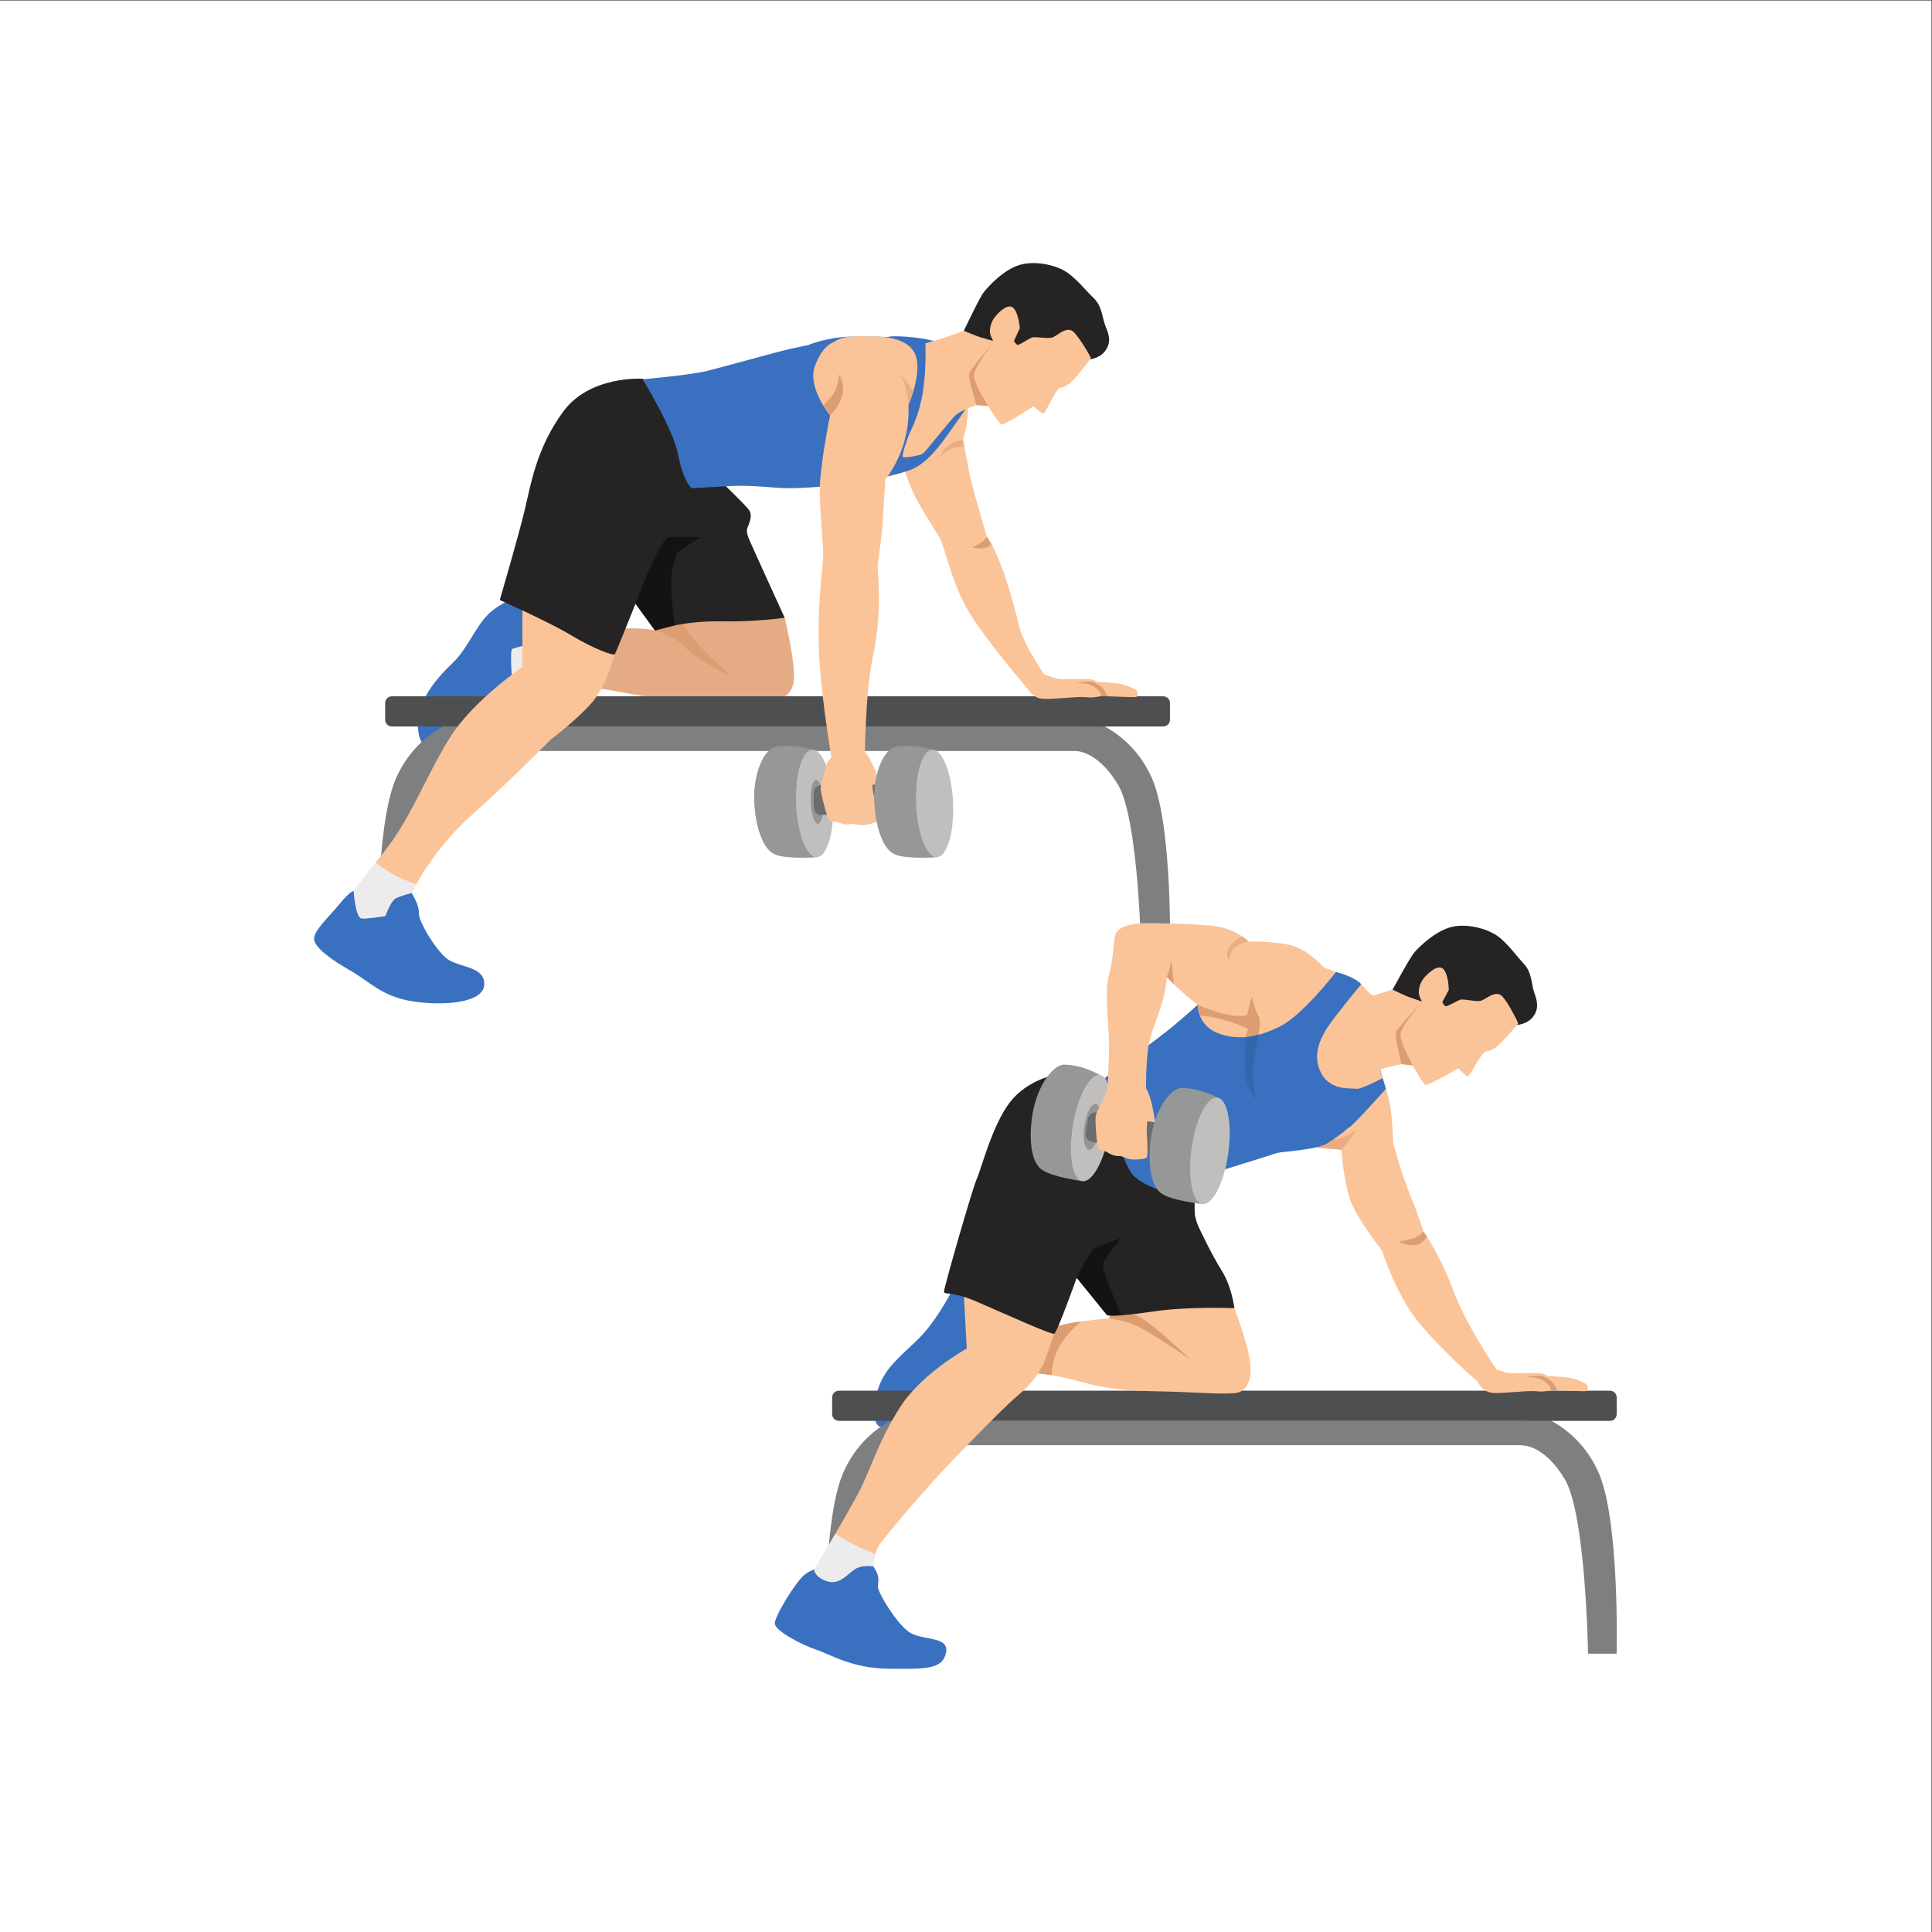 <?xml version="1.0" encoding="UTF-8" standalone="no"?>
<svg
   xmlns:dc="http://purl.org/dc/elements/1.1/"
   xmlns:cc="http://creativecommons.org/ns#"
   xmlns:rdf="http://www.w3.org/1999/02/22-rdf-syntax-ns#"
   xmlns:svg="http://www.w3.org/2000/svg"
   xmlns="http://www.w3.org/2000/svg"
   viewBox="0 0 2666.667 2666.667"
   height="2666.667"
   width="2666.667"
   xml:space="preserve"
   id="svg2"
   version="1.1"><rect x="0" y="0" width="2666.667" height="2666.667" fill="#333333" stroke="none"/><defs
     id="defs6"><clipPath
       id="clipPath136"
       clipPathUnits="userSpaceOnUse"><path
         id="path134"
         d="m 13888.6,8100.3 v 0 l -261.8,21.7 127.4,81.3 c 0,0 1.6,-0.1 4.7,-0.1 15.3,0 66.7,1.5 129.7,19 75.7,21 151.3,84 151.3,84 0,0 -16.8,-63 -151.3,-205.9" /></clipPath></defs><g
     transform="matrix(1.333,0,0,-1.333,0,2666.667)"
     id="g10"><g
       transform="scale(0.1)"
       id="g12"><g
         transform="scale(1.227)"
         id="g14"><path
           id="path16"
           style="fill:#ffffff;fill-opacity:1;fill-rule:nonzero;stroke:none"
           d="M 16300,0 H 0 V 16300 H 16300 V 0" /></g><path
         id="path18"
         style="fill:#3a70c0;fill-opacity:1;fill-rule:nonzero;stroke:none"
         d="m 5380.68,13817.9 c -23.06,10.3 -190.27,-47.4 -320.01,-168.5 -129.74,-121 -221.99,-363.2 -366.14,-501.6 -144.15,-138.4 -242.18,-253.7 -317.13,-409.4 -74.96,-155.7 -57.66,-377.2 0,-430.8 57.66,-53.5 351.8,247.2 443.98,286.7 92.18,39.4 351.73,-17.3 455.51,51.9 103.79,69.2 317.14,113 334.43,414 17.3,301 -16.73,359.9 0,404.7 16.74,44.9 -230.64,353 -230.64,353" /><path
         id="path20"
         style="fill:#e4ab84;fill-opacity:1;fill-rule:nonzero;stroke:none"
         d="m 6782.27,13476.6 c 0,0 -179.64,50.5 -523.14,0 -343.51,-50.4 -939.13,-170.1 -958.04,-195.3 -18.91,-25.3 0,-308.9 0,-308.9 0,0 573.56,-35.7 1096.7,-128.1 523.14,-92.5 705.92,-149.2 1153.43,-149.2 447.5,0 617.68,63 661.8,220.6 44.11,157.6 -88.24,693.3 -88.24,693.3 0,0 -693.32,327.8 -756.35,302.5 -63.03,-25.2 -586.16,-434.9 -586.16,-434.9" /><path
         id="path22"
         style="fill:#ececec;fill-opacity:1;fill-rule:nonzero;stroke:none"
         d="m 6085.8,13449.1 c -339.72,-57.5 -768.71,-146.5 -784.71,-167.8 -18.91,-25.3 0,-308.9 0,-308.9 0,0 368.83,-23 784.71,-79.7 v 556.4" /><path
         id="path24"
         style="fill:#dc9d71;fill-opacity:1;fill-rule:nonzero;stroke:none"
         d="m 7046.98,13583.8 c 0,0 75.64,-157 283.64,-355.8 207.99,-198.9 233.2,-224.1 233.2,-224.1 0,0 -340.35,165.3 -472.72,300.1 -132.35,134.8 -308.83,172.6 -308.83,172.6 l 264.71,107.2" /><path
         id="path26"
         style="fill:#7e7f81;fill-opacity:1;fill-rule:nonzero;stroke:none"
         d="m 11388.7,12228.8 h -6732 v 253.8 h 6732 v -253.8" /><path
         id="path28"
         style="fill:#7e7f81;fill-opacity:1;fill-rule:nonzero;stroke:none"
         d="m 11020.1,12355.7 c 22,22 109.9,-126.9 109.9,-126.9 0,0 227,17.1 446.6,-349 219.7,-366.2 241.7,-1808.7 241.7,-1808.7 h 296.2 c 0,0 33.3,1376.6 -186.4,1874.6 -219.7,497.9 -659,607.7 -659,607.7 l -249,-197.7" /><path
         id="path30"
         style="fill:#7e7f81;fill-opacity:1;fill-rule:nonzero;stroke:none"
         d="m 5008.49,12355.7 c -21.97,22 -109.84,-126.9 -109.84,-126.9 0,0 -227,17.1 -446.68,-349 -219.68,-366.2 -241.65,-1808.7 -241.65,-1808.7 h -296.2 c 0,0 -33.31,1376.6 186.36,1874.6 219.68,497.9 659.04,607.7 659.04,607.7 l 248.97,-197.7" /><path
         id="path32"
         style="fill:#4e4f51;fill-opacity:1;fill-rule:nonzero;stroke:none"
         d="M 12044.9,12795.1 H 4057.54 c -38.41,0 -69.56,-31.2 -69.56,-69.6 v -173.3 c 0,-38.4 31.15,-69.6 69.56,-69.6 h 7987.36 c 38.4,0 69.6,31.2 69.6,69.6 v 173.3 c 0,38.4 -31.2,69.6 -69.6,69.6" /><path
         id="path34"
         style="fill:#3a70c0;fill-opacity:1;fill-rule:nonzero;stroke:none"
         d="m 3662.34,10779 c 0,0 -31.51,6.3 -144.96,-132.4 -113.45,-138.6 -277.33,-283.6 -264.72,-371.8 12.6,-88.3 189.08,-214.3 378.17,-321.5 189.09,-107.1 321.45,-264.7 630.29,-315.1 308.84,-50.4 743.73,-25.2 753.19,170.2 9.45,195.4 -267.87,176.5 -387.63,271 -119.75,94.5 -296.23,390.8 -289.93,472.7 6.3,82 -75.63,208 -75.63,208 l -233.21,176.5 -365.57,-157.6" /><path
         id="path36"
         style="fill:#fbc398;fill-opacity:1;fill-rule:nonzero;stroke:none"
         d="m 5408.88,13684.6 v -586.1 c 0,0 -498.57,-340.4 -738.08,-712.2 -239.51,-371.9 -397.08,-813.1 -661.8,-1159.8 -264.72,-346.6 -346.66,-447.5 -346.66,-447.5 0,0 18.91,-277.3 81.94,-283.6 63.03,-6.3 245.81,25.2 245.81,25.2 0,0 56.73,157.6 107.15,182.8 50.43,25.2 163.88,56.7 163.88,56.7 0,0 214.3,441.2 617.68,800.5 403.38,359.2 825.67,787.8 825.67,787.8 0,0 308.85,233.2 447.51,409.7 138.66,176.5 214.29,472.7 214.29,472.7 0,0 -226.9,346.7 -264.72,371.9 -37.81,25.2 -692.67,81.9 -692.67,81.9" /><path
         id="path38"
         style="fill:#252323;fill-opacity:1;fill-rule:nonzero;stroke:none"
         d="m 6656.21,16082.9 c 0,0 -548.35,38.8 -825.68,-341.5 -277.33,-380.2 -334.05,-752.1 -397.08,-1016.8 -63.03,-264.7 -258.42,-932.8 -258.42,-932.8 0,0 510.54,-226.9 740.59,-365.6 230.05,-138.6 438.05,-214.3 450.65,-195.4 12.61,18.9 214.3,523.2 214.3,523.2 l 201.7,-277.4 c 0,0 277.32,100.9 674.4,94.6 397.08,-6.3 668.11,37.8 668.11,37.8 0,0 -315.15,689.4 -352.96,776.5 -37.82,87 -37.82,99.6 -37.82,131.1 0,31.5 69.33,132.4 25.21,201.7 -44.12,69.3 -390.78,384.5 -397.08,416 -6.3,31.5 -195.39,573.6 -195.39,573.6 l -510.53,375" /><path
         id="path40"
         style="fill:#969797;fill-opacity:1;fill-rule:nonzero;stroke:none"
         d="m 8031.59,12271 c -109.92,-12.5 -234.78,-257.9 -221.59,-565.1 12.25,-285.6 100.75,-511.2 220.82,-549.5 l 0.34,-0.2 c 112.98,-50.7 427.34,-27.3 427.34,-27.3 l -47.73,1112.5 c -221.08,68.8 -379.18,29.6 -379.18,29.6" /><path
         id="path42"
         style="fill:#c1bfbd;fill-opacity:1;fill-rule:nonzero;stroke:none"
         d="m 8625.87,11693.4 c 13.19,-307.2 -61.75,-559.9 -167.37,-564.5 -105.63,-4.5 -201.93,240.9 -215.11,548.1 -13.19,307.2 61.75,559.9 167.38,564.4 105.62,4.6 201.93,-240.8 215.1,-548" /><path
         id="path44"
         style="fill:#959595;fill-opacity:1;fill-rule:nonzero;stroke:none"
         d="m 8468.78,11475.4 c -35.8,0 -68.98,100 -74.32,224.6 -5.4,125.6 19.52,228.7 55.64,230.3 0.27,0 0.55,0 0.82,0 35.81,0 68.99,-100 74.33,-224.7 5.4,-125.6 -19.52,-228.7 -55.64,-230.2 -0.28,0 -0.55,0 -0.83,0" /><path
         id="path46"
         style="fill:#6b6c6e;fill-opacity:1;fill-rule:nonzero;stroke:none"
         d="m 9201.99,11577 -697.04,-10.2 c -42.49,-0.6 -77.44,33.4 -78.06,75.8 l -2.22,152.9 c -0.62,42.5 33.32,77.4 75.81,78 l 697.04,10.2 c 42.49,0.6 77.43,-33.3 78.05,-75.8 l 2.23,-152.9 c 0.62,-42.5 -33.32,-77.4 -75.81,-78" /><path
         id="path48"
         style="fill:#fbc398;fill-opacity:1;fill-rule:nonzero;stroke:none"
         d="m 9344.61,15214.1 c 0,0 57.11,-222.7 157.12,-399.2 100.02,-176.4 175.65,-294.1 226.07,-373.9 50.43,-79.9 117.66,-441.2 285.7,-739.6 168.1,-298.3 651.3,-857.1 651.3,-857.1 l 176.5,134.4 c 0,0 -243.7,344.6 -289.9,546.3 -46.2,201.7 -184.9,722.7 -332,920.2 0,0 -166.6,558.8 -186.2,680.7 -19.7,121.9 -63.34,323.5 -63.34,323.5 0,0 73.14,201.7 45.74,428.6 -27.27,226.9 -539.91,-63 -539.91,-63 l -189.08,-310.9 58,-290" /><g
         transform="scale(1.014)"
         id="g50"><path
           id="path52"
           style="fill:#3a70c0;fill-opacity:1;fill-rule:nonzero;stroke:none"
           d="m 9715.71,15616.5 158.42,-46.9 c 0,0 -142.88,-204.8 -198.8,-282.4 -55.93,-77.7 -198.85,-279.7 -357.3,-348 -158.45,-68.4 -605.85,-152.3 -748.77,-164.7 -142.91,-12.4 -441.18,-40.4 -615.17,-28 -173.99,12.5 -323.12,28 -497.11,18.7 -173.98,-9.3 -394.57,-21.8 -394.57,-21.8 0,0 -83.89,65.3 -136.71,338.7 -52.82,273.4 -363.51,773.6 -363.51,773.6 0,0 487.79,43.5 652.46,83.9 164.66,40.4 742.55,202 854.4,226.8 111.84,24.9 180.2,37.3 180.2,37.3 0,0 180.2,77.7 419.43,87 119.63,4.6 220.6,2.3 292.85,0 72.21,-2.3 115.71,-4.7 120.37,0 9.32,9.3 279.63,6.2 462.93,-46.6 183.31,-52.8 170.88,-627.6 170.88,-627.6" /></g><g
         transform="scale(1.026)"
         id="g54"><path
           id="path56"
           style="fill:#fbc398;fill-opacity:1;fill-rule:nonzero;stroke:none"
           d="m 9725.69,16159.2 c 0,0 -189.95,-70.2 -288.25,-97.9 -98.3,-27.6 -98.3,-27.6 -98.3,-27.6 0,0 12.28,-248.9 -24.58,-486.4 -36.86,-237.6 -114.69,-376.9 -135.16,-421.9 -20.49,-45.1 -77.83,-221.2 -69.64,-237.6 8.19,-16.4 176.12,12.3 204.8,32.8 28.67,20.5 282.62,348.1 335.87,393.2 53.25,45 205.59,96.5 205.59,96.5 0,0 504.48,548.1 470.28,661.2 -34.3,113.2 47,213.9 -118.9,221.2 -165.8,7.3 -481.71,-133.5 -481.71,-133.5" /></g><g
         transform="scale(1.01)"
         id="g58"><path
           id="path60"
           style="fill:#dc9d71;fill-opacity:1;fill-rule:nonzero;stroke:none"
           d="m 10187,16300 c 0,0 -240.32,-280.9 -252.01,-324.2 -11.78,-43.2 75.91,-323.3 75.91,-323.3 l 231.5,-16.1 c 0,0 64,283.3 59.7,331 -4.3,47.8 -115.1,332.6 -115.1,332.6" /></g><g
         transform="scale(1.062)"
         id="g62"><path
           id="path64"
           style="fill:#252323;fill-opacity:1;fill-rule:nonzero;stroke:none"
           d="m 9711.66,15669.7 c -7.16,-5.8 -7.72,-162.1 -7.72,-162.1 0,0 -96.83,26 -154.01,43.8 -21.47,6.7 -156.34,59.7 -152.04,63.1 4.32,3.5 148.46,315.5 194.05,373.7 45.5,58.1 195.92,222.4 353.98,267.1 158.18,44.7 371.98,-5.6 476.18,-87.5 104.1,-81.9 155.5,-154.3 240.1,-235.4 84.5,-81.2 84.3,-195.3 115.4,-272.2 31.3,-76.8 59.3,-146.7 7,-231.7 -52.4,-85 -156.2,-94.6 -156.2,-94.6 l -736.27,-12.8 c 0,0 -184.99,103.6 -175.1,130.6 9.79,26.9 -5.37,218 -5.37,218" /></g><g
         transform="scale(1.035)"
         id="g66"><path
           id="path68"
           style="fill:#fbc398;fill-opacity:1;fill-rule:nonzero;stroke:none"
           d="m 10202.5,16043.9 c 0,0 -9.9,144.6 -61.4,200.4 -51.5,55.7 -139.4,-28.3 -186.84,-86.1 -47.35,-57.8 -55.66,-135.9 -48.42,-169 7.25,-33.1 36.24,-81.1 36.24,-81.1 0,0 -182.15,-228.4 -197.8,-325.4 -15.75,-97.1 247.56,-492.1 274.82,-501.8 27.2,-9.6 321.1,184.1 321.1,184.1 0,0 78.2,-75.6 98.6,-73.7 20.3,1.8 118.8,232.4 157.2,251.2 38.3,18.8 34,3.1 93.2,41.3 59.3,38.1 222.3,255.1 224.3,261.6 2,6.5 -106.8,198.5 -172.8,262 -66,63.6 -157.1,-31.5 -205.7,-52.7 -48.5,-21.3 -177,11.2 -213.6,-3.8 -36.6,-14.9 -128.3,-79.3 -143.6,-72.2 -15.5,7 -33.7,38.5 -33.7,38.5 l 58.4,126.7" /></g><path
         id="path70"
         style="fill:#fbc398;fill-opacity:1;fill-rule:nonzero;stroke:none"
         d="m 10633.5,12893.2 c 0,0 44.2,-115.6 161.8,-124 117.7,-8.4 355.1,27.3 449.6,16.8 94.6,-10.5 121.9,10.5 176.5,10.5 54.6,0 329.9,-14.7 344.6,-8.4 14.7,6.3 18.9,52.5 0,71.5 -19,18.9 -134.5,60.9 -180.7,67.2 -46.2,6.3 -214.3,18.9 -222.7,16.8 -8.4,-2.1 -23.1,25.2 -90.4,29.4 -67.2,4.2 -229,0 -285.7,0 -56.7,0 -214.5,65.6 -214.5,65.6 0,0 -73.3,-21.5 -81.7,-27.8 -8.4,-6.3 -56.8,-117.6 -56.8,-117.6" /><path
         id="path72"
         style="fill:#dc9d71;fill-opacity:1;fill-rule:nonzero;stroke:none"
         d="m 11135.7,12937.3 c 0,0 134.4,-6.3 170.1,-29.4 35.8,-23.1 108.4,-68 91,-112.8 l 70.8,0.3 c 0,0 -29.4,67.8 -60.9,95.4 -31.5,27.6 -75.7,48.6 -105.1,54.9 -29.4,6.3 -165.9,-8.4 -165.9,-8.4" /><g
         transform="scale(1.015)"
         id="g74"><path
           id="path76"
           style="fill:#fbc398;fill-opacity:1;fill-rule:nonzero;stroke:none"
           d="m 8499.5,16215.9 c 0,0 -105.54,-24.2 -186.24,-241.2 -80.71,-217 155.2,-502.6 155.2,-502.6 0,0 -111.75,-533.9 -105.54,-794.6 6.21,-260.8 39.06,-565 35.05,-658.1 -4.01,-93.1 -66.08,-502.9 -41.26,-993.3 24.84,-490.5 142.79,-1148.6 142.79,-1148.6 0,0 304.22,12.4 316.62,31.1 12.43,18.6 0,692.2 93.13,1126.8 93.13,434.5 43.47,841.2 43.47,884.7 0,43.4 40.34,266.9 55.86,515.2 15.53,248.4 21.73,381.9 21.73,381.9 0,0 261.79,301.1 236.95,760.5 0,0 145.42,329.7 70.36,513.2 -75.06,183.5 -355.68,185.3 -430.33,186.5 -74.67,1.2 -304.25,22.6 -407.79,-61.5" /></g><path
         id="path78"
         style="fill:#dc9d71;fill-opacity:1;fill-rule:nonzero;stroke:none"
         d="m 8689.93,16127.8 c 0,0 -4.2,-48.6 -29.41,-136.6 -25.21,-87.9 -135.39,-178.5 -135.39,-178.5 l 72.36,-104.8 c 0,0 100.84,98.5 126.06,209.9 25.21,111.5 -33.62,210 -33.62,210" /><path
         id="path80"
         style="fill:#eaad81;fill-opacity:1;fill-rule:nonzero;stroke:none"
         d="m 9408.46,15815 c 0,0 -8.41,113.5 -37.82,201.7 -29.41,88.2 -54.62,111.1 -54.62,111.1 0,0 66.22,-58 141.46,-176.7 l -49.02,-136.1 v 0 0" /><path
         id="path82"
         style="fill:#edc9b1;fill-opacity:1;fill-rule:nonzero;stroke:none"
         d="m 9986.11,15372.5 v 0 c -0.01,0 -0.02,0.1 -0.03,0.1 l 0.03,-0.1" /><path
         id="path84"
         style="fill:#eaad81;fill-opacity:1;fill-rule:nonzero;stroke:none"
         d="m 9727.8,15268 c 77.61,178.9 233.06,181.4 241.69,181.4 0.25,0 0.37,0 0.37,0 l 16.22,-76.8 c 0.01,0 0.02,-0.1 0.03,-0.1 -15.31,3.4 -30.26,4.9 -44.78,4.9 -122.93,0 -213.53,-109.4 -213.53,-109.4" /><path
         id="path86"
         style="fill:#dc9d71;fill-opacity:1;fill-rule:nonzero;stroke:none"
         d="m 10064,14340.1 c 0,0 92.4,21 155.4,105.1 l 45.5,-71.3 c 0,0 -45.5,-80 -200.9,-33.8" /><path
         id="path88"
         style="fill:#fbc398;fill-opacity:1;fill-rule:nonzero;stroke:none"
         d="m 8564.5,12110.2 c 0,0 -61.31,-222.8 -66.84,-262.3 -5.54,-39.5 68.94,-323.8 91.74,-342 22.79,-18.2 64.81,-4.1 89.48,-15.5 24.66,-11.5 82.47,-29.5 125.31,-18.6 42.85,11 76.43,-14.7 133.35,-10.6 56.93,4.1 145.09,29.9 157.73,48.3 12.64,18.4 -35.22,208.2 -47.47,257.2 -12.25,49 -14.1,114.6 -14.1,114.6 l 81.04,1.2 c 0,0 -74.12,241.8 -157.06,332.3 -82.95,90.4 -231.47,79 -263.51,44.3 -32.04,-34.8 -129.67,-148.9 -129.67,-148.9" /><path
         id="path90"
         style="fill:#151312;fill-opacity:1;fill-rule:nonzero;stroke:none"
         d="m 7254.98,14445.2 c 0,0 -220.6,-2.1 -321.45,0 -100.84,2.1 -352.96,-691.2 -352.96,-691.2 l 201.7,-277.4 206.18,53.2 c 0,0 -67.52,438.5 -23.4,596 44.12,157.6 44.12,157.6 44.12,157.6 l 245.81,161.8" /><path
         id="path92"
         style="fill:#ececec;fill-opacity:1;fill-rule:nonzero;stroke:none"
         d="m 3890.59,11071.9 c -171.43,-223 -228.25,-292.9 -228.25,-292.9 0,0 18.91,-277.3 81.94,-283.6 63.03,-6.3 245.81,25.2 245.81,25.2 0,0 56.73,157.6 107.15,182.8 50.42,25.2 163.88,56.7 163.88,56.7 0,0 16.28,33.5 48.24,89.5 -190.1,61.2 -332.52,154.5 -418.77,222.3" /><path
         id="path94"
         style="fill:#969797;fill-opacity:1;fill-rule:nonzero;stroke:none"
         d="m 9274.17,12271 c -109.91,-12.5 -234.77,-257.9 -221.59,-565.1 12.25,-285.6 100.75,-511.2 220.82,-549.5 l 0.35,-0.2 c 112.97,-50.7 427.33,-27.2 427.33,-27.2 l -47.73,1112.4 c -221.08,68.8 -379.18,29.6 -379.18,29.6" /><path
         id="path96"
         style="fill:#c1bfbd;fill-opacity:1;fill-rule:nonzero;stroke:none"
         d="m 9868.46,11693.4 c 13.18,-307.2 -61.76,-559.9 -167.38,-564.4 -105.63,-4.6 -201.93,240.8 -215.11,548 -13.18,307.2 61.75,559.9 167.37,564.4 105.63,4.6 201.94,-240.8 215.12,-548" /><path
         id="path98"
         style="fill:#3a70c0;fill-opacity:1;fill-rule:nonzero;stroke:none"
         d="m 9854.79,6632.7 c -16.83,-24.2 -163.87,-318.2 -361.36,-507.3 -197.49,-189.1 -319.35,-281.5 -394.98,-483.2 -75.64,-201.7 -54.63,-361.4 0,-403.4 54.62,-42 312.2,50.4 353.59,75.6 41.39,25.3 705.26,492.3 738.86,616 33.7,123.6 88.4,238.5 63.1,392.5 -25.4,154 -109.3,420.2 -147.1,437 -37.8,16.8 -252.11,-127.2 -252.11,-127.2" /><path
         id="path100"
         style="fill:#7e7f81;fill-opacity:1;fill-rule:nonzero;stroke:none"
         d="M 16020.4,5040.8 H 9288.44 v 253.9 h 6731.96 v -253.9" /><g
         transform="scale(1.029)"
         id="g102"><path
           id="path104"
           style="fill:#7e7f81;fill-opacity:1;fill-rule:nonzero;stroke:none"
           d="m 15204.6,5020.12 c 21.3,21.28 106.7,-123.37 106.7,-123.37 0,0 220.5,16.62 433.9,-339.02 213.4,-355.64 234.7,-1757.02 234.7,-1757.02 h 287.8 c 0,0 32.3,1337.36 -181,1821.03 -213.4,483.67 -640.3,590.43 -640.3,590.43 l -241.8,-192.05" /></g><path
         id="path106"
         style="fill:#7e7f81;fill-opacity:1;fill-rule:nonzero;stroke:none"
         d="m 9640.22,5167.8 c -21.97,21.9 -109.84,-127 -109.84,-127 0,0 -227,17.1 -446.67,-349 -219.69,-366.1 -241.65,-1808.7 -241.65,-1808.7 h -296.21 c 0,0 -33.31,1376.7 186.37,1874.6 219.68,497.9 659.03,607.8 659.03,607.8 l 248.97,-197.7" /><g
         transform="scale(1.027)"
         id="g108"><path
           id="path110"
           style="fill:#4e4f51;fill-opacity:1;fill-rule:nonzero;stroke:none"
           d="M 16232.4,5457.7 H 8457.76 c -37.4,0 -67.71,-30.27 -67.71,-67.65 v -168.68 c 0,-37.47 30.31,-67.75 67.71,-67.75 h 7774.64 c 37.3,0 67.6,30.28 67.6,67.75 v 168.68 c 0,37.38 -30.3,67.65 -67.6,67.65" /></g><path
         id="path112"
         style="fill:#3a70c0;fill-opacity:1;fill-rule:nonzero;stroke:none"
         d="m 8581.61,3806 c 0,0 -151.27,-33.7 -243.71,-100.9 -92.44,-67.2 -319.35,-437 -315.14,-512.6 4.2,-75.7 285.73,-222.7 428.59,-268.9 142.87,-46.3 365.57,-193.3 747.94,-197.5 382.38,-4.2 563.06,-8.4 596.67,168 33.62,176.5 -252.11,117.7 -386.57,214.3 -134.46,96.7 -319.35,407.6 -319.35,466.5 0,58.8 29.42,96.6 -46.22,210.1 -75.63,113.4 -75.63,113.4 -75.63,113.4 L 8581.61,3806" /><path
         id="path114"
         style="fill:#fbc398;fill-opacity:1;fill-rule:nonzero;stroke:none"
         d="m 10653.2,5793.5 c 21,-4.2 214.3,-4.2 571.4,-105.1 357.2,-100.8 701.7,-84 1000.1,-96.6 298.3,-12.6 554.6,-29.4 613.4,0 58.9,29.4 134.5,105 105.1,315.1 -29.4,210.1 -161.8,552.6 -161.8,552.6 0,0 -426.5,167.9 -577.7,173.2 -151.3,5.3 -403.4,-74.5 -462.3,-108.1 -58.8,-33.6 -239.5,-134.5 -239.5,-134.5 l -16.8,-37.8 c 0,0 -510.4,-32 -658.6,-131.6 -148.1,-99.5 -173.3,-427.2 -173.3,-427.2" /><path
         id="path116"
         style="fill:#dc9d71;fill-opacity:1;fill-rule:nonzero;stroke:none"
         d="m 11195.4,6321.5 c 0,0 -96.8,-70.5 -201.9,-217.3 -105,-146.9 -104.1,-338.8 -104.1,-338.8 l -140.2,19.6 c 0,0 -72.7,88.3 -41.4,209.6 31.3,121.4 250.8,279.9 250.8,279.9 0,0 60,25.7 236.8,47" /><path
         id="path118"
         style="fill:#fbc398;fill-opacity:1;fill-rule:nonzero;stroke:none"
         d="m 9976.65,6671.7 33.65,-630.3 c 0,0 -462.25,-252.1 -689.15,-605.1 -226.91,-353 -310.94,-659.7 -428.6,-882.4 -117.65,-222.7 -462.21,-806.8 -462.21,-806.8 0,0 12.61,-79.8 142.87,-117.6 130.26,-37.8 218.49,100.8 298.33,138.6 79.84,37.9 172.28,16.9 172.28,16.9 0,0 -4.2,100.8 46.22,197.4 50.42,96.7 546.25,668.1 823.58,953.9 277.28,285.7 508.48,521 638.68,630.3 130.3,109.2 235.3,247.9 281.5,390.7 46.3,142.9 82,237.4 82,237.4 0,0 -220.6,363.5 -355.1,401.3 -134.4,37.8 -584.05,75.7 -584.05,75.7" /><path
         id="path120"
         style="fill:#dc9d71;fill-opacity:1;fill-rule:nonzero;stroke:none"
         d="m 12325.5,5927.9 c 0,0 -204.3,197.6 -378.2,336.2 -173.8,138.5 -217.3,133.3 -217.3,133.3 l -223.9,43.2 -21,-88.3 c 0,0 166.3,-16.8 316.4,-92.4 150,-75.7 524,-332 524,-332" /><path
         id="path122"
         style="fill:#252323;fill-opacity:1;fill-rule:nonzero;stroke:none"
         d="m 12378,7688.5 c 0,0 -18.9,-214.3 0,-289.9 18.9,-75.6 37.9,-107.2 37.9,-107.2 0,0 126,-271 233.2,-441.2 107.1,-170.1 132.3,-390.7 132.3,-390.7 0,0 -469.2,18.9 -820.8,-31.6 -351.5,-50.4 -484.1,-56.7 -499.7,-37.8 -15.7,18.9 -311.9,384.5 -311.9,384.5 0,0 -201.7,-567.2 -233.2,-579.9 -31.5,-12.6 -542.1,220.6 -806.8,334.1 -264.71,113.4 -334.04,62.8 -334.04,103.9 0,41.1 296.24,1074.7 340.34,1169.3 44.1,94.5 157.6,548.3 340.4,787.8 182.7,239.5 485.3,290 485.3,290 l 271,-149.2 163.9,58.8 c 0,0 756.3,-268.9 768.9,-287.8 12.6,-18.9 233.2,-813.1 233.2,-813.1" /><path
         id="path124"
         style="fill:#fbc398;fill-opacity:1;fill-rule:nonzero;stroke:none"
         d="m 12081.8,9886.1 c 0,0 159.7,-163.9 319.3,-285.7 l -58.8,-218.5 c 0,0 184.9,-180.7 218.5,-197.5 33.6,-16.8 260.5,-63 500,-46.2 239.6,16.8 479.1,105 500.1,151.3 21,46.2 327.7,466.4 327.7,466.4 l -54.6,184.9 -125.6,46.5 c 0,0 -151.7,172 -315.6,222.4 -163.9,50.4 -462.2,46.2 -462.2,46.2 0,0 -142.9,142.9 -382.4,163.9 -239.5,21 -592.4,29.4 -718.5,25.2 -126.1,-4.2 -231.1,-37.8 -268.9,-92.5 -37.9,-54.6 -21,-231.1 -75.7,-432.8 -54.6,-201.6 0,-491.6 0,-731.1 0,-239.5 -24.2,-550.4 -24.2,-550.4 0,0 406.6,-12.7 406.6,0 0,12.6 -12.6,449.6 50.4,651.3 63.1,201.6 147.1,357.1 163.9,596.6" /><path
         id="path126"
         style="fill:#dc9d71;fill-opacity:1;fill-rule:nonzero;stroke:none"
         d="m 12960,9684.4 c 0,0 42,-159.6 71.4,-197.5 29.4,-37.8 0,-193.2 0,-193.2 l -134.4,-38.3 25.2,97.1 c 0,0 -267.4,129.1 -497.2,133.9 l -23.8,114 c 0,0 344.5,-155.5 512.6,-105 l 46.2,189" /><path
         id="path128"
         style="fill:#fbc398;fill-opacity:1;fill-rule:nonzero;stroke:none"
         d="m 14350.8,8730.6 c 0,0 46.3,-138.7 58.9,-298.3 12.6,-159.7 16.8,-264.8 16.8,-264.8 0,0 88.2,-327.7 172.3,-529.4 84,-201.7 138.6,-382.4 138.6,-382.4 0,0 172.3,-239.5 306.7,-605 134.5,-365.6 453.9,-827.8 453.9,-827.8 l -205.9,-117.7 c 0,0 -382.4,332 -613.5,621.9 -231.1,289.9 -369.8,731.1 -369.8,731.1 0,0 -243.7,306.8 -319.3,500.1 -75.7,193.3 -100.9,542 -100.9,542 l -261.8,21.7 c 0,0 -131.5,335.5 0,398.5 131.6,63 724,210.1 724,210.1" /><g
         id="g130"><g
           clip-path="url(#clipPath136)"
           id="g132"><path
             id="path138"
             style="fill:#eaad82;fill-opacity:1;fill-rule:nonzero;stroke:none"
             d="m 13626.8,8100.3 h 413.102 v 205.898 H 13626.8 Z" /></g></g><path
         id="path140"
         style="fill:#3a70c0;fill-opacity:1;fill-rule:nonzero;stroke:none"
         d="m 14174.4,8865.1 117.6,63 58.8,-197.5 c 0,0 -319.3,-357.2 -369.7,-390.8 -50.5,-33.6 -67.3,-63.9 -235.3,-172.3 -108.8,-70.1 -483.3,-88.2 -521.1,-100.8 -37.8,-12.6 -210.1,-67.2 -575.6,-180.7 -365.6,-113.4 -655.5,-197.5 -655.5,-197.5 0,0 -151.3,42 -260.6,147.1 -109.2,105 -365.5,932.8 -357.1,953.8 8.4,21 609.3,453.8 768.9,588.3 159.7,134.5 256.4,222.7 256.4,222.7 0,0 -4.3,-205.9 201.6,-289.9 205.9,-84.1 424.4,-48.4 655.5,68.2 231.1,116.7 575.7,562.1 575.7,562.1 0,0 188.7,-47 260.5,-126.1 l 121.9,-479 -42,-470.6" /><path
         id="path142"
         style="fill:#fbc398;fill-opacity:1;fill-rule:nonzero;stroke:none"
         d="m 14420.2,9760.6 c 0,0 0,0 -195.4,-63.6 -27.1,-8.8 -130.3,117.7 -130.3,117.7 0,0 -226.9,-277.3 -315.1,-399.2 -88.3,-121.8 -202.9,-319.8 -102,-517.3 100.8,-197.5 320.5,-155 362.5,-167.6 42,-12.6 277.8,111.3 277.8,111.3 0,0 -25.7,73.6 -25.7,86.2 0,12.6 220.4,58.1 220.4,58.1 0,0 296.4,321.1 338.5,406.7 42,85.6 121.8,333.6 42,371.4 -79.9,37.8 -472.7,-3.7 -472.7,-3.7" /><path
         id="path144"
         style="fill:#eaad82;fill-opacity:1;fill-rule:nonzero;stroke:none"
         d="m 12722.8,10058.4 c 0,0 -82.3,139.2 140.5,250.3 l 67.3,-52.8 c 0,0 -188.6,-16.8 -207.8,-197.5" /><path
         id="path146"
         style="fill:#dc9d71;fill-opacity:1;fill-rule:nonzero;stroke:none"
         d="m 12081.8,9886.1 50.4,172.3 22.2,-243.7 z" /><path
         id="path148"
         style="fill:#3168ac;fill-opacity:1;fill-rule:nonzero;stroke:none"
         d="m 13031.4,9293.7 c 0,0 -48.3,-253.2 -57.7,-357.2 -9.5,-104 26.2,-277 28.8,-303.9 2.7,-27 -104.5,121.1 -107.6,247.2 -3.2,126 2.1,375.6 2.1,375.6 l 134.4,38.3" /><path
         id="path150"
         style="fill:#dc9d71;fill-opacity:1;fill-rule:nonzero;stroke:none"
         d="m 14737.4,7255.7 c 0,0 -25.2,-54.6 -126,-79.8 -100.9,-25.2 -130.3,-29.4 -130.3,-29.4 0,0 88.2,-42 172.3,-33.6 84,8.4 120.8,87.6 120.8,87.6 l -36.8,55.2" /><g
         transform="scale(1.009)"
         id="g152"><path
           id="path154"
           style="fill:#fbc398;fill-opacity:1;fill-rule:nonzero;stroke:none"
           d="m 15158.7,5655.44 c 0,0 43.8,-114.49 160.3,-122.81 116.7,-8.33 352,27.06 445.7,16.65 93.8,-10.41 120.8,10.41 175,10.41 54.2,0 327,-14.57 341.6,-8.33 14.5,6.25 18.7,52.04 0,70.78 -18.8,18.73 -133.4,60.37 -179.2,66.61 -45.8,6.25 -212.4,18.74 -220.7,16.66 -8.3,-2.09 -22.9,25.07 -89.5,29.24 -66.7,4.16 -227.1,0 -283.3,0 -56.2,0 -145.8,37.47 -145.8,37.47 0,0 -139.5,6.24 -147.9,0 -8.3,-6.24 -56.2,-116.68 -56.2,-116.68" /></g><path
         id="path156"
         style="fill:#dc9d71;fill-opacity:1;fill-rule:nonzero;stroke:none"
         d="m 15794.2,5749.3 c 0,0 134.5,-6.3 170.2,-29.4 35.7,-23.1 108.4,-68 90.9,-112.8 l 70.8,0.3 c 0,0 -29.4,67.8 -60.9,95.4 -31.5,27.6 -75.7,48.6 -105.1,54.9 -29.3,6.3 -165.9,-8.4 -165.9,-8.4" /><path
         id="path158"
         style="fill:#969797;fill-opacity:1;fill-rule:nonzero;stroke:none"
         d="m 11026,8980.7 c -110.1,10.6 -283.2,-203.5 -334.1,-506.8 -47.3,-281.9 -7.6,-521 101.9,-583.4 l 0.3,-0.2 c 100,-73.1 412.4,-115.4 412.4,-115.4 l 184.3,1098.1 c -202,113.2 -364.8,107.7 -364.8,107.7" /><path
         id="path160"
         style="fill:#c1bfbd;fill-opacity:1;fill-rule:nonzero;stroke:none"
         d="m 11487.4,8292.3 c -50.9,-303.3 -176.7,-534.9 -280.9,-517.4 -104.3,17.5 -147.6,277.5 -96.7,580.8 50.9,303.2 176.7,534.8 281,517.3 104.2,-17.5 147.5,-277.5 96.6,-580.7" /><path
         id="path162"
         style="fill:#959595;fill-opacity:1;fill-rule:nonzero;stroke:none"
         d="m 11277.6,8099.8 c -1.5,0 -3,0.1 -4.5,0.3 -45,7.1 -64.9,119 -44.3,250.1 19.9,126.6 70.3,224.7 114.4,224.7 1.5,0 3,-0.1 4.5,-0.3 45,-7.1 64.9,-119.1 44.3,-250.1 -19.9,-126.6 -70.3,-224.7 -114.4,-224.7" /><path
         id="path164"
         style="fill:#6b6c6e;fill-opacity:1;fill-rule:nonzero;stroke:none"
         d="m 11991,8066.4 -687.3,116.5 c -41.9,7.1 -70.1,46.8 -63,88.7 l 25.5,150.8 c 7.1,41.8 46.9,70.1 88.8,63 l 687.3,-116.6 c 41.9,-7.1 70.1,-46.8 63,-88.7 l -25.6,-150.7 c -7.1,-41.9 -46.8,-70.1 -88.7,-63" /><path
         id="path166"
         style="fill:#151312;fill-opacity:1;fill-rule:nonzero;stroke:none"
         d="m 11609.1,7183.7 c 0,0 -217.1,-75 -275.6,-106.6 -58.5,-31.5 -184.5,-302.5 -184.5,-302.5 l 311.9,-384.5 h 148.2 c 0,0 -182.8,428.6 -189.1,498 -6.3,69.3 189.1,295.6 189.1,295.6" /><path
         id="path168"
         style="fill:#ececec;fill-opacity:1;fill-rule:nonzero;stroke:none"
         d="m 9062.14,3912.7 c -172.18,65.9 -327.56,156.6 -412.54,210 -114.01,-197.2 -219.26,-375.6 -219.26,-375.6 0,0 12.61,-79.8 142.87,-117.6 130.26,-37.8 218.5,100.8 298.33,138.6 79.84,37.9 172.28,16.9 172.28,16.9 0,0 -2.36,57.7 18.32,127.7" /><path
         id="path170"
         style="fill:#dc9d71;fill-opacity:1;fill-rule:nonzero;stroke:none"
         d="m 14725.1,9629.7 c 0,0 -257.6,-270.2 -271.8,-313.2 -14.2,-43 59.1,-330.3 59.1,-330.3 l 232.6,-28.7 c 0,0 79.9,282.2 78.1,330.6 -1.8,48.4 -98,341.6 -98,341.6" /><path
         id="path172"
         style="fill:#252323;fill-opacity:1;fill-rule:nonzero;stroke:none"
         d="m 14756,9801.1 c -8,-5.7 -17.5,-171.4 -17.5,-171.4 0,0 -101.2,33.2 -160.8,55.3 -22.4,8.3 -162.3,72.1 -157.5,75.6 4.7,3.4 175.4,326 227,385 51.6,59.1 220.4,224.6 390.6,263 170.1,38.4 393.9,-27.1 499.7,-119.9 105.7,-92.8 156.1,-172.5 241.1,-263.3 85,-90.9 78.2,-211.9 106.9,-295.1 28.7,-83.2 54.4,-158.9 -5.9,-246 -60.3,-87.2 -170.9,-91.4 -170.9,-91.4 l -781.3,28.4 c 0,0 -190.2,120.4 -178.2,148.4 11.9,28.1 6.8,231.4 6.8,231.4" /><path
         id="path174"
         style="fill:#fbc398;fill-opacity:1;fill-rule:nonzero;stroke:none"
         d="m 15001.7,9755.5 c 0,0 -2.1,150 -52.2,210.5 -50.2,60.5 -145.7,-21.5 -197.9,-78.6 -52.2,-57 -65.1,-137.3 -59.5,-171.9 5.7,-34.6 33,-85.8 33,-85.8 0,0 -201,-225.8 -222.6,-325.3 -21.6,-99.4 228.5,-522.3 256.1,-533.7 27.6,-11.5 342.1,172.3 342.1,172.3 0,0 76.5,-82.5 97.7,-81.7 21.2,0.8 135.8,233.6 176.5,250.9 40.7,17.3 35.3,1.3 98.6,37.4 63.4,36.2 243.9,251.3 246.4,257.9 2.5,6.6 -99.4,211.1 -164,280.4 -64.6,69.3 -164.1,-23.8 -215.5,-43.1 -51.3,-19.2 -182.3,21.5 -221,8.1 -38.6,-13.5 -136.9,-74.9 -152.4,-66.7 -15.6,8.1 -32.6,41.7 -32.6,41.7 l 67.3,127.6" /><path
         id="path176"
         style="fill:#fbc398;fill-opacity:1;fill-rule:nonzero;stroke:none"
         d="m 12006.4,9541.6 h -540.2 c 7.1,-119.3 18.9,-241.6 18.9,-353 0,-239.5 -24.2,-550.4 -24.2,-550.4 0,0 406.6,-12.7 406.6,0 0,12.6 -12.6,449.6 50.4,651.3 27.9,89.3 60,169.6 88.5,252.1" /><path
         id="path178"
         style="fill:#fbc398;fill-opacity:1;fill-rule:nonzero;stroke:none"
         d="m 11460.9,8706.4 c 0,0 -100.8,-208 -113.4,-245.8 -12.6,-37.8 9.1,-330.9 28.2,-352.9 19.1,-22.1 63,-15.8 85.2,-31.5 22.1,-15.8 75.7,-44 119.8,-41 44.1,3 72.5,-28.4 129.2,-34.7 56.8,-6.3 148.2,3.2 163.9,18.9 15.8,15.8 3.2,211.2 0,261.6 -3.1,50.4 6.9,115.2 6.9,115.2 l 79.9,-13.5 c 0,0 -29,251.2 -94.1,355.2 -65.2,104.1 -213.3,119.8 -251.1,91.4 -37.8,-28.3 -154.5,-122.9 -154.5,-122.9" /><path
         id="path180"
         style="fill:#969797;fill-opacity:1;fill-rule:nonzero;stroke:none"
         d="m 12238.2,8738.2 c -110.3,7.7 -277.6,-211 -320.4,-515.5 -39.8,-283.1 6.3,-521 117.4,-580.5 l 0.3,-0.2 c 101.9,-70.3 415.3,-104.3 415.3,-104.3 l 154.9,1102.6 c -204.9,107.7 -367.5,97.9 -367.5,97.9" /><path
         id="path182"
         style="fill:#c1bfbd;fill-opacity:1;fill-rule:nonzero;stroke:none"
         d="m 12717.8,8062.4 c -42.8,-304.5 -162.3,-539.5 -267,-524.7 -104.7,14.7 -154.9,273.4 -112.1,577.9 42.8,304.5 162.3,539.4 267,524.7 104.7,-14.7 154.9,-273.4 112.1,-577.9" /></g></g></svg>